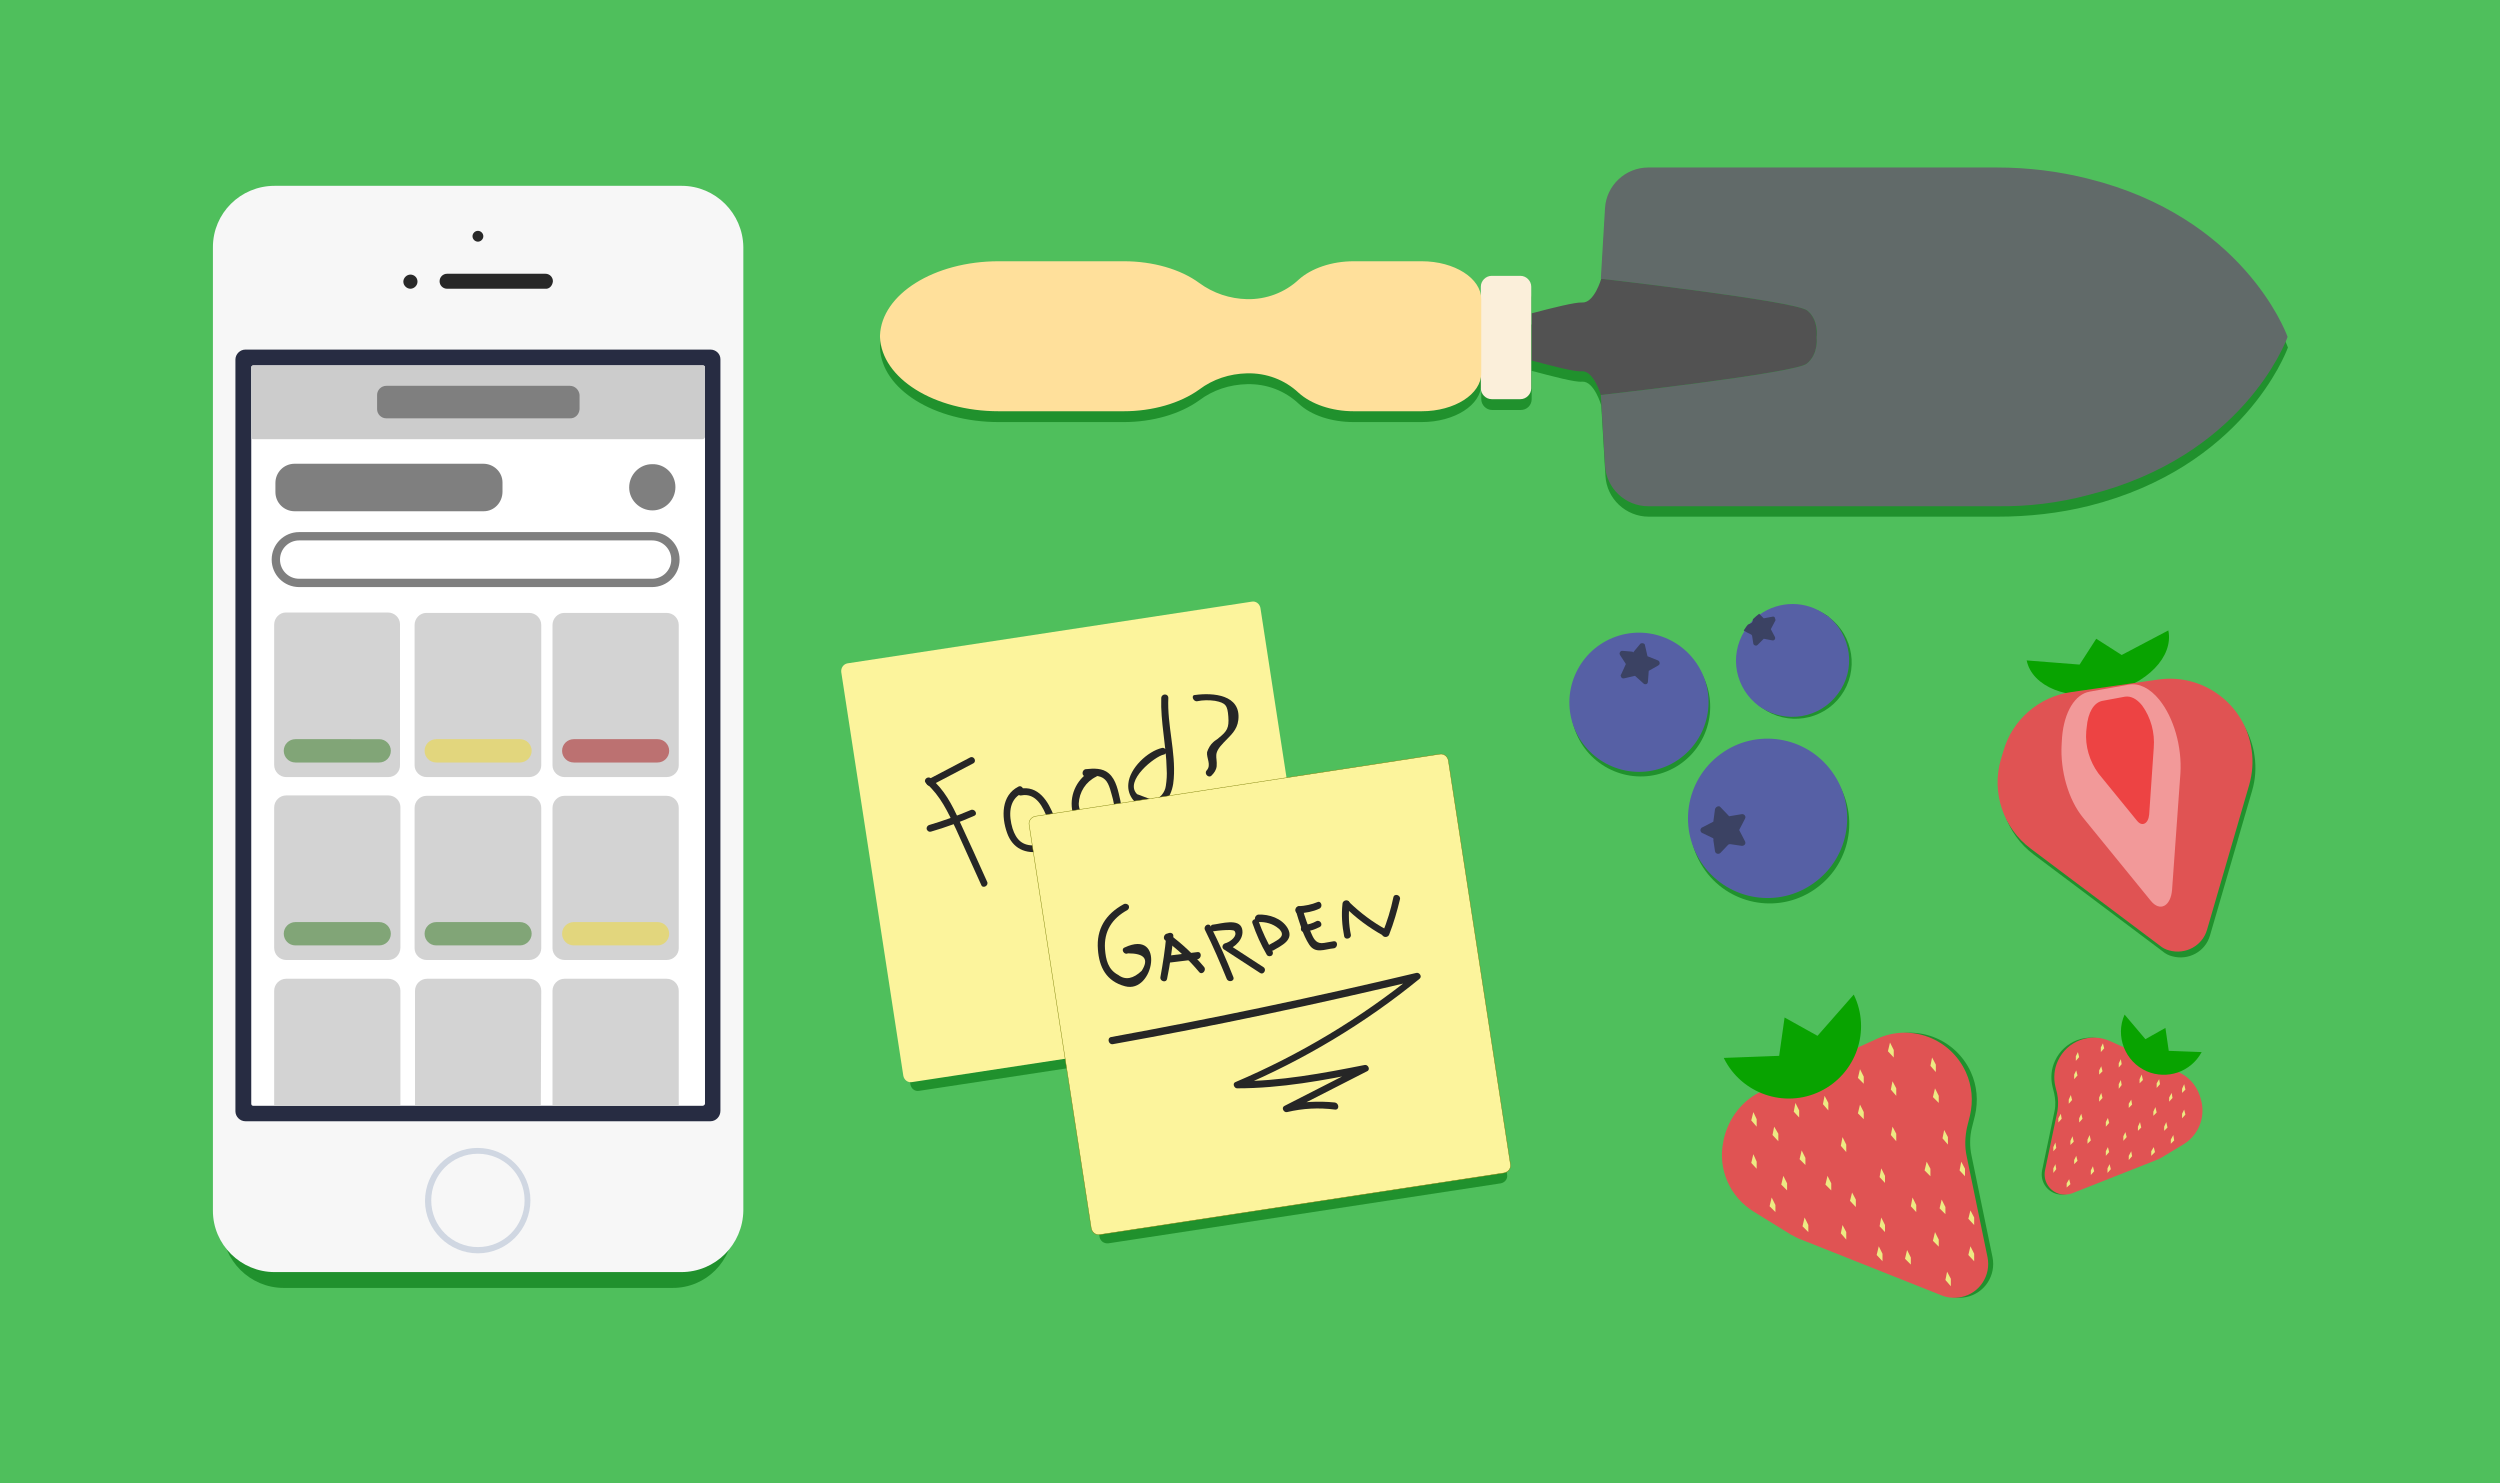 <?xml version="1.0" encoding="utf-8"?>
<!-- Generator: Adobe Illustrator 22.1.0, SVG Export Plug-In . SVG Version: 6.00 Build 0)  -->
<svg version="1.1" id="Layer_1" xmlns="http://www.w3.org/2000/svg" xmlns:xlink="http://www.w3.org/1999/xlink" x="0px" y="0px"
	 viewBox="0 0 600 356" style="enable-background:new 0 0 600 356;" xml:space="preserve">
<style type="text/css">
	.st0{fill:#4FBF5C;}
	.st1{fill:#20912D;}
	.st2{fill:#F7F7F7;}
	.st3{fill:#272C42;}
	.st4{fill:#FFFFFF;}
	.st5{fill:#CCCCCC;}
	.st6{fill:#7F7F7F;}
	.st7{fill:none;stroke:#7F7F7F;stroke-width:2;}
	.st8{fill:none;stroke:#D0D7E2;stroke-width:2;}
	.st9{fill:#282828;}
	.st10{fill:#D3D3D3;}
	.st11{fill:#81A577;}
	.st12{fill:#E2D67D;}
	.st13{fill:#BC7171;}
	.st14{fill:#626B6A;}
	.st15{fill:#AAAAAA;}
	.st16{fill:#525252;}
	.st17{fill:#616A69;}
	.st18{fill:#FBEFDA;}
	.st19{fill:#FFE09B;}
	.st20{fill:#5660A5;}
	.st21{fill:#3B4263;}
	.st22{fill:#FCF49C;}
	.st23{fill:#08A300;}
	.st24{fill:#E05353;}
	.st25{fill:#F29999;}
	.st26{fill:#ED4343;}
	.st27{fill:#EDEA83;}
	.st28{fill:#262626;}
	.st29{fill:none;stroke:#777A03;stroke-width:0.1;}
</style>
<title>wegrow_splash</title>
<g id="Group-2">
	<rect id="Rectangle-4" class="st0" width="600" height="356"/>
</g>
<g id="Group-345">
	<polygon id="Fill-1" class="st1" points="325,84.1 325,84.1 325,84.1 	"/>
	<polygon id="Fill-2" class="st1" points="325,84.1 325,84.1 325,84.1 	"/>
	<path id="Fill-3" class="st1" d="M325,84.1L325,84.1z M325,84.2L325,84.2L325,84.2z"/>
	<polygon id="Fill-4" class="st1" points="325,84.1 325,84.1 325,84.1 	"/>
	<polygon id="Fill-5" class="st1" points="325,84.1 325,84.1 325,84.1 	"/>
	<polygon id="Fill-6" class="st1" points="325,84.1 325,84.1 325,84.1 	"/>
	<polygon id="Fill-7" class="st1" points="325,84.1 325,84.1 325,84.1 	"/>
	<g id="Group-344">
		<path id="Fill-8" class="st1" d="M211.3,83.4L211.3,83.4v-0.2C211.3,83.3,211.3,83.3,211.3,83.4"/>
		<path id="Fill-10" class="st1" d="M434,89.5c0.2-0.2,0.4-0.4,0.6-0.7C434.4,89.1,434.2,89.3,434,89.5z M388.5,70l2.8,0.3L388.5,70
			z M325.4,83.4L325.4,83.4L325.4,83.4z M325.4,83.4L325.4,83.4z M325.3,83.4L325.3,83.4L325.3,83.4z M325.3,83.5L325.3,83.5z
			 M549.1,83.4c-0.5-1.4-10.9-28.7-47.8-37.9c-7.2-1.8-14.6-2.6-22-2.6h-83.7c-5.5,0-10.1,4.3-10.4,9.8l-1,16.9l1,0.1l0.8,0.1
			l-0.8-0.1l-1-0.1c0,0-1.7,5.9-4.6,5.7c-1.6-0.1-7.2,1.3-12.1,2.6v-6.5c0-1.4-1.2-2.6-2.6-2.6H358c-1.4,0-2.6,1.2-2.6,2.6v3
			c0-5-6.4-9.1-14.3-9.1h-16.2c-5.3,0-10.2,1.7-13.2,4.4c-3.3,3.1-7.8,4.8-12.4,4.7c-4.1-0.1-8.1-1.4-11.5-3.9
			c-4.5-3.3-11.1-5.2-18.1-5.2h-30c-15.5,0-28.1,7.9-28.5,17.8c0,0.1,0,0.2,0,0.2s0,0.2,0,0.2c0.4,9.9,13,17.8,28.5,17.8h30
			c6.9,0,13.5-1.9,18.1-5.2c3.3-2.5,7.3-3.8,11.5-3.9c4.6-0.1,9,1.5,12.4,4.7c3,2.8,7.9,4.4,13.2,4.4h16.3c7.9,0,14.3-4.1,14.3-9.1
			v3.6c0,1.4,1.2,2.6,2.6,2.6c0,0,0,0,0,0h6.9c1.4,0,2.6-1.1,2.6-2.6c0,0,0,0,0,0V89c4.9,1.3,10.5,2.8,12.1,2.6
			c2.9-0.2,4.6,5.7,4.6,5.7l1,16.9c0.3,5.5,4.9,9.8,10.4,9.8h83.7c7.4,0,14.8-0.8,22-2.6C538.2,112.1,548.6,84.8,549.1,83.4
			L549.1,83.4C549.1,83.4,549.1,83.4,549.1,83.4L549.1,83.4z"/>
		<path id="Fill-12" class="st1" d="M211.3,83c0,0.1,0,0.2,0,0.2V83z"/>
		<polygon id="Fill-14" class="st1" points="325.3,83.4 325.3,83.4 325.3,83.4 		"/>
		<polygon id="Fill-16" class="st1" points="325.4,83.4 325.4,83.4 325.4,83.4 		"/>
		<polygon id="Fill-18" class="st1" points="325.4,83.5 325.4,83.5 325.4,83.5 		"/>
		<polygon id="Fill-20" class="st1" points="325.3,83.5 325.3,83.5 325.3,83.5 		"/>
		<path id="Fill-22" class="st1" d="M161.3,309.1H68.1c-8.1,0-14.7-6.6-14.8-14.7c0,0,0,0,0,0V63.2c0-8.1,6.6-14.7,14.8-14.7h0h93.1
			c8.1,0,14.7,6.6,14.7,14.7v231.2C176,302.6,169.4,309.2,161.3,309.1C161.2,309.2,161.2,309.2,161.3,309.1"/>
		<path id="Fill-24" class="st2" d="M163.5,305.3H65.9c-8.1,0-14.8-6.6-14.8-14.7c0,0,0,0,0,0V59.3c0-8.1,6.6-14.7,14.8-14.7
			c0,0,0,0,0,0h97.7c8.1,0,14.7,6.6,14.8,14.7v231.2C178.3,298.7,171.7,305.3,163.5,305.3"/>
		<path id="Fill-26" class="st3" d="M170.5,269.1H58.9c-1.3,0-2.4-1.1-2.4-2.4V86.3c0-1.3,1.1-2.4,2.4-2.4l0,0h111.6
			c1.3,0,2.4,1,2.4,2.3c0,0,0,0,0,0v180.4C172.9,268,171.8,269.1,170.5,269.1"/>
		<path id="Fill-28" class="st4" d="M168.6,265.4H60.8c-0.3,0-0.5-0.2-0.5-0.5V88.2c0-0.3,0.2-0.5,0.5-0.5h107.9
			c0.3,0,0.5,0.2,0.5,0.5v176.7C169.2,265.1,168.9,265.4,168.6,265.4"/>
		<path id="Fill-30" class="st5" d="M168.6,105.4H60.8c-0.3,0-0.5-0.2-0.5-0.5V88.2c0-0.3,0.2-0.5,0.5-0.5h107.9
			c0.3,0,0.5,0.2,0.5,0.5v16.7C169.2,105.1,168.9,105.4,168.6,105.4"/>
		<path id="Fill-32" class="st6" d="M136.7,100.4H92.7c-1.2,0-2.2-1-2.2-2.2c0,0,0,0,0,0v-3.4c0-1.2,1-2.2,2.2-2.2c0,0,0,0,0,0h44.1
			c1.2,0,2.2,1,2.3,2.2c0,0,0,0,0,0v3.4C139,99.5,138,100.5,136.7,100.4C136.8,100.5,136.8,100.5,136.7,100.4"/>
		<path id="Fill-34" class="st6" d="M116.1,122.7H70.7c-2.5,0-4.6-2-4.6-4.6v-2.2c0-2.5,2-4.6,4.6-4.6h45.3c2.5,0,4.6,2,4.6,4.5
			c0,0,0,0,0,0v2.2C120.6,120.6,118.6,122.7,116.1,122.7C116.1,122.7,116.1,122.7,116.1,122.7"/>
		<path id="Stroke-36" class="st7" d="M156.5,139.9H71.8c-3.1,0-5.6-2.5-5.6-5.6l0,0c0-3.1,2.5-5.6,5.6-5.6h84.7
			c3.1,0,5.6,2.5,5.6,5.6v0l0,0C162.1,137.4,159.6,139.9,156.5,139.9L156.5,139.9z"/>
		<path id="Stroke-38" class="st8" d="M126.3,288.1c0,6.4-5.2,11.7-11.6,11.7s-11.7-5.2-11.7-11.6c0-6.4,5.2-11.7,11.6-11.7
			c0,0,0,0,0,0C121.1,276.5,126.3,281.7,126.3,288.1z"/>
		<path id="Fill-40" class="st2" d="M125.9,288.1c0,6.2-5,11.2-11.2,11.2c-6.2,0-11.2-5-11.2-11.2c0-6.2,5-11.2,11.2-11.2
			c0,0,0,0,0,0C120.9,276.9,125.9,281.9,125.9,288.1"/>
		<path id="Fill-42" class="st9" d="M130.9,69.3h-23.6c-1,0-1.8-0.8-1.8-1.8l0,0c0-1,0.8-1.8,1.8-1.8h23.6c1,0,1.8,0.8,1.8,1.8l0,0
			C132.6,68.6,131.8,69.4,130.9,69.3"/>
		<path id="Fill-44" class="st9" d="M100.2,67.6c0,0.9-0.8,1.7-1.7,1.7s-1.7-0.8-1.7-1.7s0.8-1.7,1.7-1.7c0,0,0,0,0,0
			C99.4,65.9,100.2,66.6,100.2,67.6"/>
		<path id="Fill-46" class="st9" d="M116,56.7c0,0.7-0.6,1.3-1.3,1.3c-0.7,0-1.3-0.6-1.3-1.3s0.6-1.3,1.3-1.3c0,0,0,0,0,0
			C115.4,55.4,116,56,116,56.7"/>
		<path id="Fill-48" class="st6" d="M162.1,116.9c0,3.1-2.5,5.6-5.5,5.6c-3.1,0-5.6-2.5-5.6-5.5c0-3.1,2.5-5.6,5.5-5.6c0,0,0,0,0,0
			C159.6,111.3,162.1,113.8,162.1,116.9"/>
		<path id="Fill-50" class="st10" d="M93.2,186.5H68.7c-1.6,0-2.9-1.3-2.9-2.9v-33.7c0-1.6,1.3-2.9,2.8-2.9c0,0,0,0,0,0h24.5
			c1.6,0,2.9,1.3,2.9,2.8c0,0,0,0,0,0v33.7C96.1,185.2,94.8,186.5,93.2,186.5C93.2,186.5,93.2,186.5,93.2,186.5"/>
		<path id="Fill-52" class="st11" d="M91,183H70.9c-1.6,0-2.8-1.3-2.8-2.8c0,0,0,0,0,0l0,0c0-1.6,1.3-2.8,2.8-2.8c0,0,0,0,0,0H91
			c1.6,0,2.8,1.3,2.8,2.8l0,0C93.8,181.7,92.6,183,91,183"/>
		<path id="Fill-54" class="st10" d="M127,186.5h-24.6c-1.6,0-2.9-1.3-2.9-2.8c0,0,0,0,0,0v-33.7c0-1.6,1.3-2.9,2.8-2.9c0,0,0,0,0,0
			H127c1.6,0,2.9,1.3,2.9,2.9v33.7C129.9,185.2,128.6,186.5,127,186.5"/>
		<path id="Fill-56" class="st12" d="M124.8,183h-20.1c-1.6,0-2.8-1.3-2.8-2.8l0,0c0-1.6,1.3-2.8,2.8-2.8h20.1
			c1.6,0,2.8,1.3,2.8,2.8c0,0,0,0,0,0l0,0C127.6,181.7,126.3,183,124.8,183C124.8,183,124.8,183,124.8,183"/>
		<path id="Fill-58" class="st10" d="M160,186.5h-24.5c-1.6,0-2.9-1.3-2.9-2.8c0,0,0,0,0,0v-33.7c0-1.6,1.3-2.9,2.8-2.9c0,0,0,0,0,0
			H160c1.6,0,2.9,1.3,2.9,2.9v33.7C162.9,185.2,161.6,186.5,160,186.5"/>
		<path id="Fill-60" class="st13" d="M157.8,183h-20.1c-1.6,0-2.8-1.3-2.8-2.8l0,0c0-1.6,1.3-2.8,2.8-2.8h20.1
			c1.6,0,2.8,1.3,2.8,2.8l0,0C160.6,181.7,159.4,183,157.8,183"/>
		<path id="Fill-62" class="st10" d="M93.2,230.4H68.7c-1.6,0-2.9-1.3-2.9-2.9v-33.7c0-1.6,1.3-2.9,2.9-2.9h24.5
			c1.6,0,2.9,1.3,2.9,2.8c0,0,0,0,0,0v33.7C96.1,229.1,94.8,230.4,93.2,230.4C93.2,230.4,93.2,230.4,93.2,230.4"/>
		<path id="Fill-64" class="st11" d="M91,226.9H70.9c-1.6,0-2.8-1.3-2.8-2.8c0,0,0,0,0,0l0,0c0-1.6,1.3-2.8,2.8-2.8c0,0,0,0,0,0H91
			c1.6,0,2.8,1.3,2.8,2.8l0,0C93.8,225.6,92.6,226.9,91,226.9"/>
		<path id="Fill-66" class="st10" d="M127,230.4h-24.6c-1.6,0-2.9-1.3-2.9-2.8c0,0,0,0,0,0v-33.7c0-1.6,1.3-2.9,2.8-2.9c0,0,0,0,0,0
			H127c1.6,0,2.9,1.3,2.9,2.9v33.7C129.9,229.1,128.6,230.4,127,230.4"/>
		<path id="Fill-68" class="st11" d="M124.8,226.9h-20.1c-1.6,0-2.8-1.3-2.8-2.8l0,0c0-1.6,1.3-2.8,2.8-2.8h20.1
			c1.6,0,2.8,1.3,2.8,2.8c0,0,0,0,0,0l0,0C127.6,225.6,126.3,226.9,124.8,226.9C124.8,226.9,124.8,226.9,124.8,226.9"/>
		<path id="Fill-70" class="st10" d="M160,230.4h-24.5c-1.6,0-2.9-1.3-2.9-2.8c0,0,0,0,0,0v-33.7c0-1.6,1.3-2.9,2.8-2.9c0,0,0,0,0,0
			H160c1.6,0,2.9,1.3,2.9,2.9v33.7C162.9,229.1,161.6,230.4,160,230.4"/>
		<path id="Fill-72" class="st12" d="M157.8,226.9h-20.1c-1.6,0-2.8-1.3-2.8-2.8l0,0c0-1.6,1.3-2.8,2.8-2.8h20.1
			c1.6,0,2.8,1.3,2.8,2.8l0,0C160.6,225.6,159.4,226.9,157.8,226.9"/>
		<path id="Fill-74" class="st10" d="M96.1,265.4H65.8v-27.6c0-1.6,1.3-2.9,2.9-2.9h24.5c1.6,0,2.9,1.3,2.9,2.9L96.1,265.4z"/>
		<path id="Fill-76" class="st10" d="M129.8,265.4H99.6v-27.6c0-1.6,1.3-2.9,2.9-2.9H127c1.6,0,2.9,1.3,2.9,2.9L129.8,265.4z"/>
		<path id="Fill-78" class="st10" d="M162.9,265.4h-30.3v-27.6c0-1.6,1.3-2.9,2.9-2.9H160c1.6,0,2.9,1.3,2.9,2.9L162.9,265.4z"/>
		<polygon id="Fill-80" class="st14" points="325.3,80.9 325.3,80.9 325.3,80.9 		"/>
		<polygon id="Fill-82" class="st15" points="325.3,80.9 325.3,80.9 325.3,80.9 		"/>
		<path id="Fill-84" class="st16" d="M367.5,86.5c4.9,1.3,10.5,2.8,12.1,2.6c2.9-0.2,4.6,5.7,4.6,5.7s46.5-5.2,49.4-7.5
			S436,81,436,81c0,0,0,0,0-0.1c0-0.5,0.4-4.3-2.3-6.4c-2.9-2.3-49.4-7.6-49.4-7.6s-1.7,5.9-4.6,5.7c-1.6-0.1-7.2,1.3-12.1,2.6V86.5
			z M325.4,80.9L325.4,80.9L325.4,80.9z M325.4,80.9L325.4,80.9L325.4,80.9z"/>
		<polygon id="Fill-86" class="st15" points="325.3,81 325.3,81 325.3,80.9 		"/>
		<path id="Fill-88" class="st17" d="M479.3,121.5h-83.7c-5.5,0-10.1-4.3-10.4-9.8l-1-16.9c0,0,46.5-5.2,49.4-7.5S436,81,436,81
			c0,0,0,0,0-0.1c0.1-0.5,0.4-4.3-2.3-6.4c-2.9-2.3-49.5-7.6-49.5-7.6l1-16.9c0.3-5.5,4.9-9.8,10.4-9.8h83.7
			c7.4,0,14.8,0.9,21.9,2.7c36.9,9.2,47.3,36.5,47.8,37.9c0,0,0,0,0,0.1c-0.5,1.4-10.9,28.7-47.8,37.9
			C494.1,120.7,486.7,121.6,479.3,121.5"/>
		<polygon id="Fill-90" class="st14" points="325.3,81 325.3,81 325.3,80.9 		"/>
		<polygon id="Fill-92" class="st15" points="325.3,81 325.3,81 325.3,80.9 		"/>
		<polygon id="Fill-94" class="st15" points="325.3,80.9 325.3,80.9 325.3,80.9 		"/>
		<path id="Fill-96" class="st18" d="M364.9,95.8H358c-1.4,0-2.6-1.2-2.6-2.6V68.8c0-1.4,1.2-2.6,2.6-2.6h6.9c1.4,0,2.6,1.2,2.6,2.6
			v24.4C367.5,94.6,366.3,95.8,364.9,95.8"/>
		<path id="Fill-98" class="st19" d="M211.3,80.9L211.3,80.9v-0.2C211.3,80.8,211.3,80.8,211.3,80.9"/>
		<path id="Fill-100" class="st19" d="M325.3,81L325.3,81z M325.4,81L325.4,81L325.4,81z M325.3,80.9L325.3,80.9z M325.4,80.9
			L325.4,80.9z M324.9,98.7h16.3c7.9,0,14.3-4.1,14.3-9.1V71.8c0-5-6.4-9.1-14.3-9.1h-16.3c-5.3,0-10.2,1.7-13.2,4.4
			c-3.3,3.1-7.8,4.8-12.4,4.7c-4.1-0.1-8.1-1.4-11.5-3.9c-4.5-3.3-11.1-5.2-18.1-5.2h-30c-15.5,0-28.1,7.9-28.5,17.8
			c0,0.1,0,0.2,0,0.2s0,0.2,0,0.2c0.4,9.9,13,17.8,28.5,17.8h30c6.9,0,13.5-1.9,18.1-5.2c3.3-2.5,7.3-3.8,11.5-3.9
			c4.6-0.1,9,1.5,12.4,4.7C314.7,97,319.6,98.7,324.9,98.7L324.9,98.7z"/>
		<path id="Fill-102" class="st19" d="M211.3,80.4c0,0.1,0,0.2,0,0.2V80.4z"/>
		<polygon id="Fill-104" class="st19" points="325.3,80.9 325.3,80.9 325.3,80.9 		"/>
		<polygon id="Fill-106" class="st19" points="325.4,80.9 325.4,80.9 325.4,80.9 		"/>
		<polygon id="Fill-108" class="st19" points="325.4,81 325.4,80.9 325.4,81 		"/>
		<polygon id="Fill-110" class="st19" points="325.3,81 325.3,81 325.3,80.9 		"/>
		<path id="Fill-112" class="st1" d="M409.2,163.3c3.5,8.5-0.6,18.3-9.1,21.8c-8.5,3.5-18.3-0.6-21.8-9.1
			c-3.5-8.5,0.6-18.3,9.1-21.8C395.9,150.6,405.6,154.7,409.2,163.3C409.2,163.2,409.2,163.2,409.2,163.3"/>
		<path id="Fill-114" class="st20" d="M408.8,162.2c3.5,8.5-0.6,18.3-9.1,21.8c-8.5,3.5-18.3-0.6-21.8-9.1
			c-3.5-8.5,0.6-18.3,9.1-21.8C395.5,149.6,405.2,153.6,408.8,162.2C408.7,162.2,408.7,162.2,408.8,162.2"/>
		<path id="Fill-116" class="st21" d="M392.1,156.4l1.5-1.8c0.2-0.3,0.7-0.3,1-0.1c0.1,0.1,0.2,0.2,0.2,0.4l0.6,2.6l2.5,1
			c0.3,0.1,0.5,0.5,0.4,0.9c-0.1,0.1-0.2,0.2-0.3,0.3l-2.3,1.3l-0.2,2.6c0,0.4-0.3,0.7-0.7,0.6c-0.2,0-0.3-0.1-0.4-0.2l-2-1.8
			l-2.6,0.6c-0.4,0.1-0.7-0.1-0.8-0.5c-0.1-0.2,0-0.4,0.1-0.5l1-2.2c0.1-0.1,0.1-0.3,0-0.4l-1.3-2c-0.2-0.3-0.1-0.7,0.2-0.9
			c0.1-0.1,0.3-0.1,0.4-0.1l2.4,0.2C391.9,156.6,392.1,156.6,392.1,156.4"/>
		<path id="Fill-118" class="st1" d="M413.4,182.3c8.5-6.3,20.5-4.4,26.7,4.1c6.3,8.5,4.4,20.5-4.1,26.7c-8.5,6.3-20.5,4.4-26.7-4.1
			c0,0,0,0,0,0C403.1,200.5,404.9,188.5,413.4,182.3"/>
		<path id="Fill-120" class="st20" d="M412.9,181c8.5-6.3,20.5-4.4,26.7,4.1c6.3,8.5,4.4,20.5-4.1,26.7c-8.5,6.3-20.5,4.4-26.7-4.1
			c0,0,0,0,0,0C402.6,199.2,404.4,187.3,412.9,181"/>
		<path id="Fill-122" class="st21" d="M411,201.1l-2.5-1.2c-0.4-0.2-0.5-0.7-0.3-1c0.1-0.2,0.2-0.3,0.3-0.3l2.7-1.4l0.4-3
			c0.1-0.4,0.5-0.7,0.9-0.7c0.2,0,0.3,0.1,0.4,0.2l2.1,2.2l3-0.5c0.4-0.1,0.8,0.2,0.9,0.6c0,0.2,0,0.3-0.1,0.5l-1.4,2.7l1.4,2.7
			c0.2,0.4,0.1,0.8-0.3,1c-0.2,0.1-0.3,0.1-0.5,0.1l-2.7-0.4c-0.2,0-0.3,0-0.5,0.1l-1.9,2c-0.3,0.3-0.8,0.3-1.1,0
			c-0.1-0.1-0.2-0.3-0.2-0.4l-0.4-2.7C411.3,201.3,411.2,201.2,411,201.1"/>
		<path id="Fill-124" class="st1" d="M438.9,148.1c6,4.4,7.3,12.9,2.9,18.9c-4.4,6-12.9,7.3-18.9,2.9c-6-4.4-7.3-12.9-2.9-18.9
			c4.4-6,12.8-7.4,18.9-3C438.8,148.1,438.8,148.1,438.9,148.1"/>
		<path id="Fill-126" class="st20" d="M441.1,166.5c-4.3,5.9-12.5,7.3-18.6,3.2l0,0l0,0l-0.3-0.2c-5.7-4.2-7.3-12-3.5-18.1
			c0.2-0.3,0.4-0.6,0.6-0.9l0.4-0.5c0.4-0.4,0.7-0.9,1.1-1.2c0.5-0.5,1-0.9,1.5-1.3c4.8-3.4,11.2-3.4,15.9,0.1l0.3,0.2h0.1
			C444.4,152.4,445.5,160.7,441.1,166.5"/>
		<path id="Fill-128" class="st21" d="M426,149.1l-1,1.9l1,1.9c0.1,0.3,0,0.6-0.2,0.7c-0.1,0.1-0.2,0.1-0.4,0.1l-2.1-0.4l-1.5,1.5
			c-0.2,0.2-0.5,0.2-0.8,0c-0.1-0.1-0.2-0.2-0.2-0.3l-0.3-1.9c0-0.1-0.1-0.2-0.2-0.3l-1-0.5l-0.7-0.4c0,0,0,0-0.1-0.1
			c0.2-0.3,0.4-0.6,0.6-0.9l0.4-0.5l0.9-0.4c0.1-0.1,0.2-0.2,0.2-0.3l0.1-0.6c0.5-0.5,1-0.9,1.5-1.3l0.6,0.6l0.5,0.5l2.1-0.4
			c0.3-0.1,0.6,0.1,0.6,0.4C426.2,148.8,426.1,149,426,149.1"/>
		<path id="Fill-130" class="st1" d="M315.1,247.4l-94.5,14.4c-1,0.2-1.9-0.5-2.1-1.5c0,0,0,0,0,0l-14.9-96.9
			c-0.1-1,0.5-1.9,1.5-2.1l94.5-14.4c1-0.2,1.9,0.5,2.1,1.5l14.9,96.9C316.8,246.3,316.1,247.2,315.1,247.4
			C315.1,247.4,315.1,247.4,315.1,247.4"/>
		<path id="Fill-132" class="st22" d="M315.9,244.9l-97,14.8c-1,0.2-1.9-0.5-2.1-1.5c0,0,0,0,0,0l-14.9-96.9c-0.1-1,0.5-1.9,1.5-2.1
			l97-14.8c1-0.2,1.9,0.5,2.1,1.5l14.9,96.9C317.6,243.8,316.9,244.7,315.9,244.9C315.9,244.9,315.9,244.9,315.9,244.9"/>
		<path id="Fill-134" class="st23" d="M520.4,151.3c1.3,6.3-5.2,13-14.6,15s-18.1-1.5-19.4-7.8l12.7,1l4-6.2l6.1,3.9L520.4,151.3z"
			/>
		<path id="Fill-136" class="st1" d="M497.8,167.5l20.8-2.9c10.9-1.5,21,6,22.5,16.9c0.4,2.8,0.2,5.6-0.6,8.3l-10.1,34.7
			c-1.1,3.9-5.2,6.1-9.1,5c-0.8-0.2-1.6-0.6-2.3-1.2l-30.9-23.2c-6.6-4.9-9.5-13.5-7.2-21.4l0.6-2
			C483.7,174.2,490.1,168.7,497.8,167.5"/>
		<path id="Fill-138" class="st24" d="M497.1,166.1l20.8-3c10.9-1.6,21,6,22.5,16.9c0.4,2.8,0.2,5.6-0.6,8.4l-10.1,34.7
			c-1.1,3.9-5.2,6.1-9.1,5c-0.8-0.2-1.6-0.6-2.3-1.2l-30.9-23.2c-6.6-4.9-9.5-13.5-7.2-21.4l0.6-2
			C482.9,172.8,489.3,167.2,497.1,166.1"/>
		<path id="Fill-140" class="st25" d="M501.5,166l9.5-1.7c2.4-0.4,5,0.9,7.2,3.6c3.5,4.3,5.5,11.3,5.1,17.7l-2,27.9
			c-0.3,4-2.9,5.4-5.1,2.7l-16.3-20c-3.5-4.3-5.5-11.3-5.1-17.7l0.1-1.6C495.4,170.9,498,166.6,501.5,166"/>
		<path id="Fill-142" class="st26" d="M504.6,168.2l5.4-1c1.4-0.2,2.8,0.5,4.1,2.1c2.1,2.9,3.1,6.5,2.8,10.2l-1.1,16
			c-0.2,2.2-1.7,3-2.9,1.5l-9.3-11.4c-2.1-2.9-3.2-6.5-2.9-10.1l0.1-0.9C501.1,171,502.5,168.6,504.6,168.2"/>
		<g id="Group-146">
			<g>
				<path id="Fill-144" class="st1" d="M424.2,261.8l27.5-12.5c8.1-3.7,17.6-0.1,21.3,8c1.5,3.3,1.8,6.9,1,10.4l-0.7,2.8
					c-0.6,2.3-0.6,4.7-0.1,7l5,24.2c0.9,4.4-1.9,8.7-6.3,9.6c-1.6,0.3-3.2,0.2-4.7-0.4l-33.7-13.4c-0.9-0.3-1.7-0.8-2.5-1.2
					l-8.9-5.5c-5.7-3.5-8.6-10.2-7.3-16.8l0.1-0.6C416.1,268.2,419.5,264,424.2,261.8"/>
			</g>
		</g>
		<g id="Group-149">
			<g>
				<path id="Fill-147" class="st24" d="M423,261.8l27.5-12.5c8.1-3.7,17.6-0.1,21.3,8c1.5,3.3,1.8,6.9,1,10.4l-0.7,2.8
					c-0.5,2.3-0.6,4.7-0.1,7l5,24.2c0.9,4.4-1.9,8.7-6.3,9.6c-1.6,0.3-3.2,0.2-4.7-0.4l-33.7-13.4c-0.9-0.3-1.7-0.8-2.5-1.2
					l-8.9-5.5c-5.7-3.5-8.7-10.2-7.3-16.8l0.1-0.6C414.9,268.2,418.3,263.9,423,261.8"/>
			</g>
		</g>
		<polygon id="Fill-150" class="st27" points="420.8,266.9 420.3,268.9 421.6,270.4 421.6,268.6 		"/>
		<polygon id="Fill-152" class="st27" points="425.8,270.4 425.4,272.4 426.8,273.9 426.8,272.1 		"/>
		<polygon id="Fill-154" class="st27" points="432.4,276.1 431.9,278.2 433.3,279.6 433.3,277.9 		"/>
		<polygon id="Fill-156" class="st27" points="442.2,272.9 441.8,275 443.1,276.5 443.1,274.7 		"/>
		<polygon id="Fill-158" class="st27" points="446.4,265.1 445.9,267.2 447.3,268.6 447.3,266.9 		"/>
		<polygon id="Fill-160" class="st27" points="454.2,270.4 453.8,272.4 455.1,273.9 455.1,272.1 		"/>
		<polygon id="Fill-162" class="st27" points="466.6,271.2 466.2,273.2 467.5,274.7 467.5,272.9 		"/>
		<polygon id="Fill-164" class="st27" points="470.7,278.8 470.3,280.9 471.6,282.3 471.6,280.5 		"/>
		<polygon id="Fill-166" class="st27" points="437.9,263 437.5,265 438.8,266.5 438.8,264.7 		"/>
		<polygon id="Fill-168" class="st27" points="446.4,256.6 445.9,258.7 447.3,260.1 447.3,258.4 		"/>
		<polygon id="Fill-170" class="st27" points="453.6,250.2 453.1,252.3 454.5,253.8 454.5,252 		"/>
		<polygon id="Fill-172" class="st27" points="454.2,259.5 453.8,261.5 455.1,263 455.1,261.2 		"/>
		<polygon id="Fill-174" class="st27" points="464.4,261.2 463.9,263.3 465.3,264.7 465.3,263 		"/>
		<polygon id="Fill-176" class="st27" points="463.7,253.8 463.3,255.8 464.6,257.3 464.6,255.5 		"/>
		<polygon id="Fill-178" class="st27" points="430.9,264.7 430.5,266.8 431.8,268.2 431.8,266.5 		"/>
		<polygon id="Fill-180" class="st27" points="420.8,277 420.3,279.1 421.6,280.5 421.6,278.8 		"/>
		<polygon id="Fill-182" class="st27" points="428,282.2 427.5,284.3 428.9,285.7 428.9,284 		"/>
		<polygon id="Fill-184" class="st27" points="438.6,282.2 438.1,284.3 439.5,285.7 439.5,284 		"/>
		<polygon id="Fill-186" class="st27" points="451.5,280.4 451.1,282.5 452.4,283.9 452.4,282.2 		"/>
		<polygon id="Fill-188" class="st27" points="462.4,278.8 461.9,280.9 463.3,282.3 463.3,280.5 		"/>
		<polygon id="Fill-190" class="st27" points="459,287.4 458.6,289.5 459.9,290.9 459.9,289.2 		"/>
		<polygon id="Fill-192" class="st27" points="464.4,295.7 463.9,297.8 465.3,299.2 465.3,297.5 		"/>
		<polygon id="Fill-194" class="st27" points="472.9,299.1 472.4,301.2 473.8,302.7 473.8,300.9 		"/>
		<polygon id="Fill-196" class="st27" points="466,287.9 465.5,290 466.9,291.4 466.9,289.7 		"/>
		<polygon id="Fill-198" class="st27" points="472.9,290.5 472.4,292.5 473.8,294 473.8,292.2 		"/>
		<polygon id="Fill-200" class="st27" points="444.5,286.2 444,288.2 445.4,289.7 445.4,287.9 		"/>
		<polygon id="Fill-202" class="st27" points="442.2,294 441.8,296 443.1,297.5 443.1,295.7 		"/>
		<polygon id="Fill-204" class="st27" points="451.5,292.2 451.1,294.3 452.4,295.7 452.4,294 		"/>
		<polygon id="Fill-206" class="st27" points="450.9,299.1 450.4,301.2 451.8,302.7 451.8,300.9 		"/>
		<polygon id="Fill-208" class="st27" points="457.7,300 457.2,302.1 458.6,303.5 458.6,301.8 		"/>
		<polygon id="Fill-210" class="st27" points="467.3,305.2 466.9,307.2 468.2,308.7 468.2,306.9 		"/>
		<polygon id="Fill-212" class="st27" points="433.1,292.2 432.6,294.3 434,295.7 434,294 		"/>
		<polygon id="Fill-214" class="st27" points="425.2,287.4 424.7,289.5 426.1,290.9 426.1,289.2 		"/>
		<path id="Fill-216" class="st23" d="M444.9,238.7c4.2,8.6,0.6,19-8,23.2s-19,0.6-23.2-8l0,0l13.3-0.5l1.3-9.2l7.9,4.4L444.9,238.7
			z"/>
		<path id="Fill-218" class="st1" d="M522.1,257.3l-16.3-7.4c-4.8-2.2-10.4-0.1-12.6,4.7c-0.9,1.9-1.1,4.1-0.6,6.2l0.4,1.6
			c0.3,1.4,0.4,2.8,0.1,4.2l-3,14.3c-0.5,2.6,1.1,5.1,3.7,5.7c0.9,0.2,1.9,0.1,2.8-0.2l20-7.9c0.5-0.2,1-0.4,1.5-0.7l5.3-3.2
			c3.4-2.1,5.1-6.1,4.3-10l-0.1-0.4C526.9,261,524.9,258.5,522.1,257.3"/>
		<path id="Fill-220" class="st24" d="M522.8,257.3l-16.3-7.4c-4.8-2.2-10.4-0.1-12.6,4.7c-0.9,1.9-1.1,4.1-0.6,6.2l0.4,1.6
			c0.3,1.4,0.3,2.8,0.1,4.2l-3,14.3c-0.5,2.6,1.1,5.1,3.7,5.7c0.9,0.2,1.9,0.1,2.8-0.2l20-7.9c0.5-0.2,1-0.4,1.5-0.7l5.3-3.2
			c3.4-2.1,5.1-6.1,4.3-10l-0.1-0.4C527.6,261,525.6,258.5,522.8,257.3"/>
		<polygon id="Fill-222" class="st27" points="524.2,260.2 524.5,261.5 523.7,262.3 523.7,261.3 		"/>
		<polygon id="Fill-224" class="st27" points="521.2,262.3 521.4,263.5 520.6,264.4 520.6,263.4 		"/>
		<polygon id="Fill-226" class="st27" points="517.3,265.7 517.6,267 516.8,267.8 516.8,266.8 		"/>
		<polygon id="Fill-228" class="st27" points="511.5,263.9 511.7,265.1 510.9,265.9 510.9,264.9 		"/>
		<polygon id="Fill-230" class="st27" points="509,259.2 509.2,260.4 508.5,261.3 508.5,260.2 		"/>
		<polygon id="Fill-232" class="st27" points="504.3,262.3 504.6,263.5 503.8,264.4 503.8,263.4 		"/>
		<polygon id="Fill-234" class="st27" points="497,262.8 497.3,264 496.5,264.9 496.5,263.9 		"/>
		<polygon id="Fill-236" class="st27" points="494.6,267.3 494.8,268.5 494,269.4 494,268.4 		"/>
		<polygon id="Fill-238" class="st27" points="514,257.9 514.3,259.2 513.5,260 513.5,259 		"/>
		<polygon id="Fill-240" class="st27" points="509,254.2 509.2,255.4 508.5,256.2 508.5,255.2 		"/>
		<polygon id="Fill-242" class="st27" points="504.7,250.4 505,251.6 504.2,252.5 504.2,251.4 		"/>
		<polygon id="Fill-244" class="st27" points="504.3,255.9 504.6,257.1 503.8,257.9 503.8,256.9 		"/>
		<polygon id="Fill-246" class="st27" points="498.3,256.9 498.6,258.1 497.8,259 497.8,257.9 		"/>
		<polygon id="Fill-248" class="st27" points="498.7,252.5 499,253.7 498.2,254.6 498.2,253.5 		"/>
		<polygon id="Fill-250" class="st27" points="518.2,259 518.4,260.2 517.6,261.1 517.6,260 		"/>
		<polygon id="Fill-252" class="st27" points="524.2,266.3 524.5,267.5 523.7,268.4 523.7,267.3 		"/>
		<polygon id="Fill-254" class="st27" points="519.9,269.3 520.2,270.6 519.4,271.4 519.4,270.4 		"/>
		<polygon id="Fill-256" class="st27" points="513.6,269.3 513.9,270.6 513.1,271.4 513.1,270.4 		"/>
		<polygon id="Fill-258" class="st27" points="505.9,268.3 506.2,269.5 505.4,270.4 505.4,269.3 		"/>
		<polygon id="Fill-260" class="st27" points="499.5,267.3 499.8,268.5 499,269.4 499,268.4 		"/>
		<polygon id="Fill-262" class="st27" points="501.5,272.4 501.8,273.7 501,274.5 501,273.5 		"/>
		<polygon id="Fill-264" class="st27" points="498.3,277.4 498.6,278.6 497.8,279.4 497.8,278.4 		"/>
		<polygon id="Fill-266" class="st27" points="493.3,279.4 493.5,280.6 492.8,281.5 492.8,280.4 		"/>
		<polygon id="Fill-268" class="st27" points="497.4,272.7 497.7,274 496.9,274.8 496.9,273.8 		"/>
		<polygon id="Fill-270" class="st27" points="493.3,274.2 493.5,275.5 492.8,276.3 492.8,275.3 		"/>
		<polygon id="Fill-272" class="st27" points="510.1,271.7 510.4,272.9 509.6,273.8 509.6,272.7 		"/>
		<polygon id="Fill-274" class="st27" points="511.5,276.3 511.7,277.5 510.9,278.4 510.9,277.4 		"/>
		<polygon id="Fill-276" class="st27" points="505.9,275.3 506.2,276.5 505.4,277.4 505.4,276.3 		"/>
		<polygon id="Fill-278" class="st27" points="506.3,279.4 506.6,280.6 505.8,281.5 505.8,280.4 		"/>
		<polygon id="Fill-280" class="st27" points="502.3,279.9 502.6,281.1 501.8,282 501.8,280.9 		"/>
		<polygon id="Fill-282" class="st27" points="496.6,283 496.9,284.2 496,285 496,284 		"/>
		<polygon id="Fill-284" class="st27" points="516.9,275.3 517.2,276.5 516.3,277.4 516.3,276.3 		"/>
		<polygon id="Fill-286" class="st27" points="521.6,272.4 521.8,273.7 521,274.5 521,273.5 		"/>
		<path id="Fill-288" class="st23" d="M509.9,243.5c-2.3,5.2,0.1,11.3,5.3,13.6c4.9,2.1,10.6,0.2,13.2-4.6l-7.9-0.3l-0.8-5.5
			l-4.8,2.7L509.9,243.5z"/>
		<path id="Fill-290" class="st28" d="M312.2,219l6.7-1c1-0.2,0.6-1.8-0.5-1.6l-6.7,1C310.7,217.6,311.1,219.2,312.2,219"/>
		<path id="Fill-292" class="st28" d="M222.3,188c3.4,3,5.2,6.9,7.1,10.9c2,4.5,4.1,9,6.1,13.5c0.4,1,1.9,0.1,1.4-0.8
			c-2.2-4.9-4.4-9.8-6.7-14.7c-1.7-3.8-3.6-7.4-6.8-10.1C222.6,186.1,221.4,187.3,222.3,188"/>
		<path id="Fill-294" class="st28" d="M223.5,188.5l10.1-5.3c0.9-0.5,0.1-1.9-0.8-1.4l-10.1,5.3C221.7,187.6,222.6,189,223.5,188.5"
			/>
		<path id="Fill-296" class="st28" d="M223.4,199.6c3.5-1,7-2.3,10.4-3.8c1-0.4,0.1-1.8-0.8-1.4c-3.3,1.4-6.6,2.6-10,3.6
			c-0.4,0.1-0.7,0.6-0.6,1C222.6,199.5,223,199.7,223.4,199.6"/>
		<path id="Fill-298" class="st28" d="M244.4,188.8c-4.1,2.1-4.1,7.2-2.7,11.1c1.3,3.7,4.4,5.2,8.3,4.4c4.4-0.9,4.3-4.8,3-8.3
			c-1.4-3.7-3.8-7.6-8.3-6.7c-1.1,0.2-0.6,1.8,0.4,1.6c3.6-0.7,5.3,2.9,6.3,5.6c0.6,1.5,1.5,3.9,0.2,5.3c-0.9,0.7-2.1,1.1-3.3,1.1
			c-2.9,0.1-4.4-1.3-5.3-4.1c-0.9-3-1-6.8,2.2-8.4C246.1,189.7,245.3,188.3,244.4,188.8"/>
		<path id="Fill-300" class="st28" d="M262.2,184.8c-3.5,1.8-5.5,5.6-4.9,9.5c0.6,3.3,5.4,6.1,8.5,5.6c3.9-0.7,3.7-4.7,3.1-7.7
			c-0.5-2.2-1-5.1-2.8-6.6c-1.5-1.3-3.6-1.2-5.5-1c-1,0.1-1.1,1.8,0,1.7c1.5-0.1,3.4-0.4,4.6,0.8c1.1,1,1.5,3.4,1.9,4.7
			c0.6,2.6,1.5,7.6-3.1,6.5c-2.5-0.6-5.1-2.8-5.1-5.4c0.1-2.8,1.7-5.3,4.2-6.5C264.1,185.8,263.2,184.4,262.2,184.8"/>
		<path id="Fill-302" class="st28" d="M278.9,179.5c-3.5,0.8-7.8,4.9-8.1,8.6c-0.3,2.9,1.8,5.5,4.7,5.8c0.2,0,0.5,0,0.7,0
			c3.8-0.2,5.3-3.7,5.5-7c0.5-6.5-1.6-12.9-1.3-19.4c0-1.1-1.6-1.1-1.7,0c-0.2,5.8,1.2,11.4,1.3,17.1c0.1,1.3,0,2.7-0.2,4
			c-0.2,1.6-1.4,3-2.9,3.5l-4-1.5c-3.2-3.2,4.3-9.1,6.4-9.5C280.3,180.9,279.9,179.3,278.9,179.5"/>
		<path id="Fill-304" class="st28" d="M287.3,168.3c1.4-0.3,2.9-0.3,4.3-0.1c2.6,0.5,3,1.1,3.2,3.8s-0.3,3.5-2.3,5.1
			c-0.4,0.4-0.9,0.6-1.3,1c-0.7,0.6-1.2,1.5-1.5,2.4c-0.2,1.4,1.1,3.1-0.1,4.4c-0.7,0.8,0.5,2,1.2,1.2c0.6-0.6,1.1-1.3,1.2-2.2
			c0.2-2.4-1-2.9,1.7-5.7c1.6-1.7,3.2-2.9,3.5-5.4c0.7-6.1-6.1-6.6-10.4-6C285.8,166.8,286.3,168.4,287.3,168.3"/>
		<path id="Fill-306" class="st28" d="M294.6,199.9c0.5-0.1,0.8-0.5,0.7-0.9c0-0.4-0.3-0.7-0.7-0.7c-0.5,0.1-0.8,0.5-0.7,0.9
			C293.9,199.6,294.2,199.9,294.6,199.9"/>
		<path id="Fill-308" class="st1" d="M360.2,284L266,298.4c-1,0.1-1.9-0.5-2.1-1.5L249.1,200c-0.1-1,0.5-1.9,1.5-2.1l94.1-14.4
			c1-0.2,1.9,0.5,2.1,1.5c0,0,0,0,0,0l14.9,96.9C361.9,282.9,361.2,283.8,360.2,284"/>
		<path id="Fill-310" class="st22" d="M361,281.5l-97,14.8c-1,0.2-1.9-0.5-2.1-1.5L247,198c-0.2-1,0.5-1.9,1.5-2.1c0,0,0,0,0,0
			l97-14.9c1-0.2,1.9,0.5,2.1,1.5c0,0,0,0,0,0l14.9,96.9C362.7,280.4,362,281.3,361,281.5"/>
		<path id="Stroke-312" class="st29" d="M361,281.5l-97,14.8c-1,0.2-1.9-0.5-2.1-1.5L247,198c-0.2-1,0.5-1.9,1.5-2.1c0,0,0,0,0,0
			l97-14.9c1-0.2,1.9,0.5,2.1,1.5c0,0,0,0,0,0l14.9,96.9C362.7,280.4,362,281.3,361,281.5z"/>
		<path id="Fill-314" class="st28" d="M267.1,250.6c24.6-4.4,49-9.6,73.3-15.4l-0.8-1.4c-13.1,10.6-27.6,19.3-43.1,25.9
			c-0.8,0.3-0.3,1.5,0.4,1.5c10.5,0,20.8-1.9,31-4l-0.6-1.5l-19,9.7c-0.9,0.4-0.2,1.7,0.6,1.5c3.8-0.9,7.6-1.1,11.5-0.6
			c1.1,0.1,1-1.5,0-1.7c-4-0.4-8-0.2-11.9,0.7l0.6,1.5l19-9.7c0.9-0.4,0.2-1.7-0.6-1.5c-10.1,2-20.2,3.9-30.6,3.9
			c0.1,0.5,0.3,1,0.4,1.5c15.6-6.6,30.3-15.4,43.4-26.1c0.7-0.6-0.1-1.6-0.8-1.4c-24.3,5.8-48.7,10.9-73.3,15.4
			C265.6,249.2,266.1,250.8,267.1,250.6"/>
		<path id="Fill-316" class="st28" d="M269.7,217c-4.4,2.4-6.6,6-6.2,10.9c0.3,4.2,2,7.6,6.5,8.8c7,1.9,9.7-13.9-0.1-9.3
			c-1,0.4-0.1,1.9,0.8,1.4c4,0,5.1,1.4,3.3,4.2c-2,1.9-3.9,2.3-5.6,1c-2.5-1.3-3-3.7-3.2-6.2c-0.3-4.3,1.7-7.4,5.4-9.4
			c0.4-0.3,0.5-0.8,0.2-1.2C270.5,216.9,270,216.8,269.7,217"/>
		<path id="Fill-318" class="st28" d="M279.9,224.7c-0.3,3.3-0.8,6.5-1.4,9.8c-0.2,1,1.4,1.5,1.6,0.4c0.7-3.4,1.2-6.8,1.5-10.2
			C281.7,223.6,280,223.6,279.9,224.7"/>
		<path id="Fill-320" class="st28" d="M279.7,225.7c3,2.2,5.7,4.7,8.1,7.6c0.7,0.8,1.8-0.4,1.2-1.2c-2.5-3-5.3-5.6-8.4-7.9
			C279.7,223.6,278.8,225.1,279.7,225.7"/>
		<path id="Fill-322" class="st28" d="M280.9,231l6.5-0.8c1-0.1,1.1-1.8,0-1.7l-6.5,0.8C279.9,229.5,279.8,231.1,280.9,231"/>
		<path id="Fill-324" class="st28" d="M289.2,223.2c1.9,3.8,3.6,7.8,5.2,11.7c0.4,1,2,0.6,1.6-0.4c-1.6-4.1-3.4-8.1-5.4-12.1
			C290.2,221.3,288.7,222.2,289.2,223.2"/>
		<path id="Fill-326" class="st28" d="M291.3,223.5c1.3-0.2,2.6-0.3,3.9-0.3c0.6,0.1,1.2-0.1,1.3,0.8c0.1,1.1-1.6,2.2-2.5,2.4
			c-0.4,0.1-0.7,0.6-0.6,1c0.1,0.2,0.2,0.4,0.4,0.5l8.6,5.6c0.9,0.6,1.7-0.9,0.8-1.4l-8.6-5.6c-0.1,0.5-0.1,1-0.2,1.5
			c2-0.6,4.3-2.7,3.7-5.1c-0.7-2.6-5.1-1.2-6.9-1C290.2,221.9,290.2,223.6,291.3,223.5"/>
		<path id="Fill-328" class="st28" d="M300.6,221.6c0.9,2.6,2,5.1,3.4,7.5c0.2,0.4,0.7,0.5,1.1,0.3c0.4-0.2,0.5-0.7,0.3-1.1l0,0
			c-1.3-2.3-2.4-4.6-3.3-7.1C301.9,220.1,300.2,220.6,300.6,221.6"/>
		<path id="Fill-330" class="st28" d="M302,221.3c1.7-0.1,3.5,0.4,4.8,1.5c0.3,0.2,0.5,0.5,0.7,0.8c0.4,0.8,0,1.3-0.6,1.8
			c-0.7,0.5-1.5,0.9-2.2,1.3c-0.4,0.2-0.5,0.8-0.2,1.1c0.2,0.4,0.7,0.5,1.1,0.3c2-1.2,5.1-2.5,3.4-5.4c-1.4-2.3-4.4-3.3-7-3.2
			C300.9,219.7,300.9,221.3,302,221.3"/>
		<path id="Fill-332" class="st28" d="M311,218.6c0.8,2.6,1.7,5.8,3.2,8.1s3.7,1.1,5.9,0.9c1-0.1,1.1-1.8,0-1.7
			c-0.8,0.1-1.5,0.3-2.3,0.4c-1.7,0.3-2.4-0.7-3-2.1c-0.9-2-1.6-4-2.2-6.1c-0.1-0.4-0.6-0.7-1-0.6
			C311.2,217.7,310.9,218.2,311,218.6"/>
		<path id="Fill-334" class="st28" d="M313,223.6c1.3-0.1,2.5-0.5,3.7-1.1c1-0.5,0.1-1.9-0.8-1.4c-0.9,0.5-1.9,0.8-2.9,0.9
			C312,222.1,311.9,223.8,313,223.6"/>
		<path id="Fill-336" class="st28" d="M322.2,216.9c-0.3,2.6-0.1,5.3,0.4,7.8c0.2,1,1.8,0.6,1.6-0.4c-0.5-2.4-0.6-4.9-0.3-7.4
			C324,215.8,322.3,215.8,322.2,216.9"/>
		<path id="Fill-338" class="st28" d="M322.7,217.6c2.7,2.7,5.8,5,9.2,6.9c0.9,0.5,1.8-0.9,0.8-1.4c-3.3-1.8-6.2-4-8.9-6.6
			C323.1,215.7,322,216.8,322.7,217.6"/>
		<path id="Fill-340" class="st28" d="M333.4,224.3c1.1-2.8,1.9-5.6,2.6-8.5c0.2-1-1.4-1.5-1.6-0.4c-0.6,2.9-1.5,5.8-2.6,8.5
			C331.4,224.9,333,225.3,333.4,224.3"/>
		<path id="Fill-342" class="st28" d="M311.7,219.2c1.7-0.1,3.4-0.4,4.9-1.1c1-0.4,0.5-2-0.4-1.6c-1.4,0.6-3,0.9-4.5,1
			C310.6,217.6,310.6,219.3,311.7,219.2"/>
	</g>
</g>
</svg>
